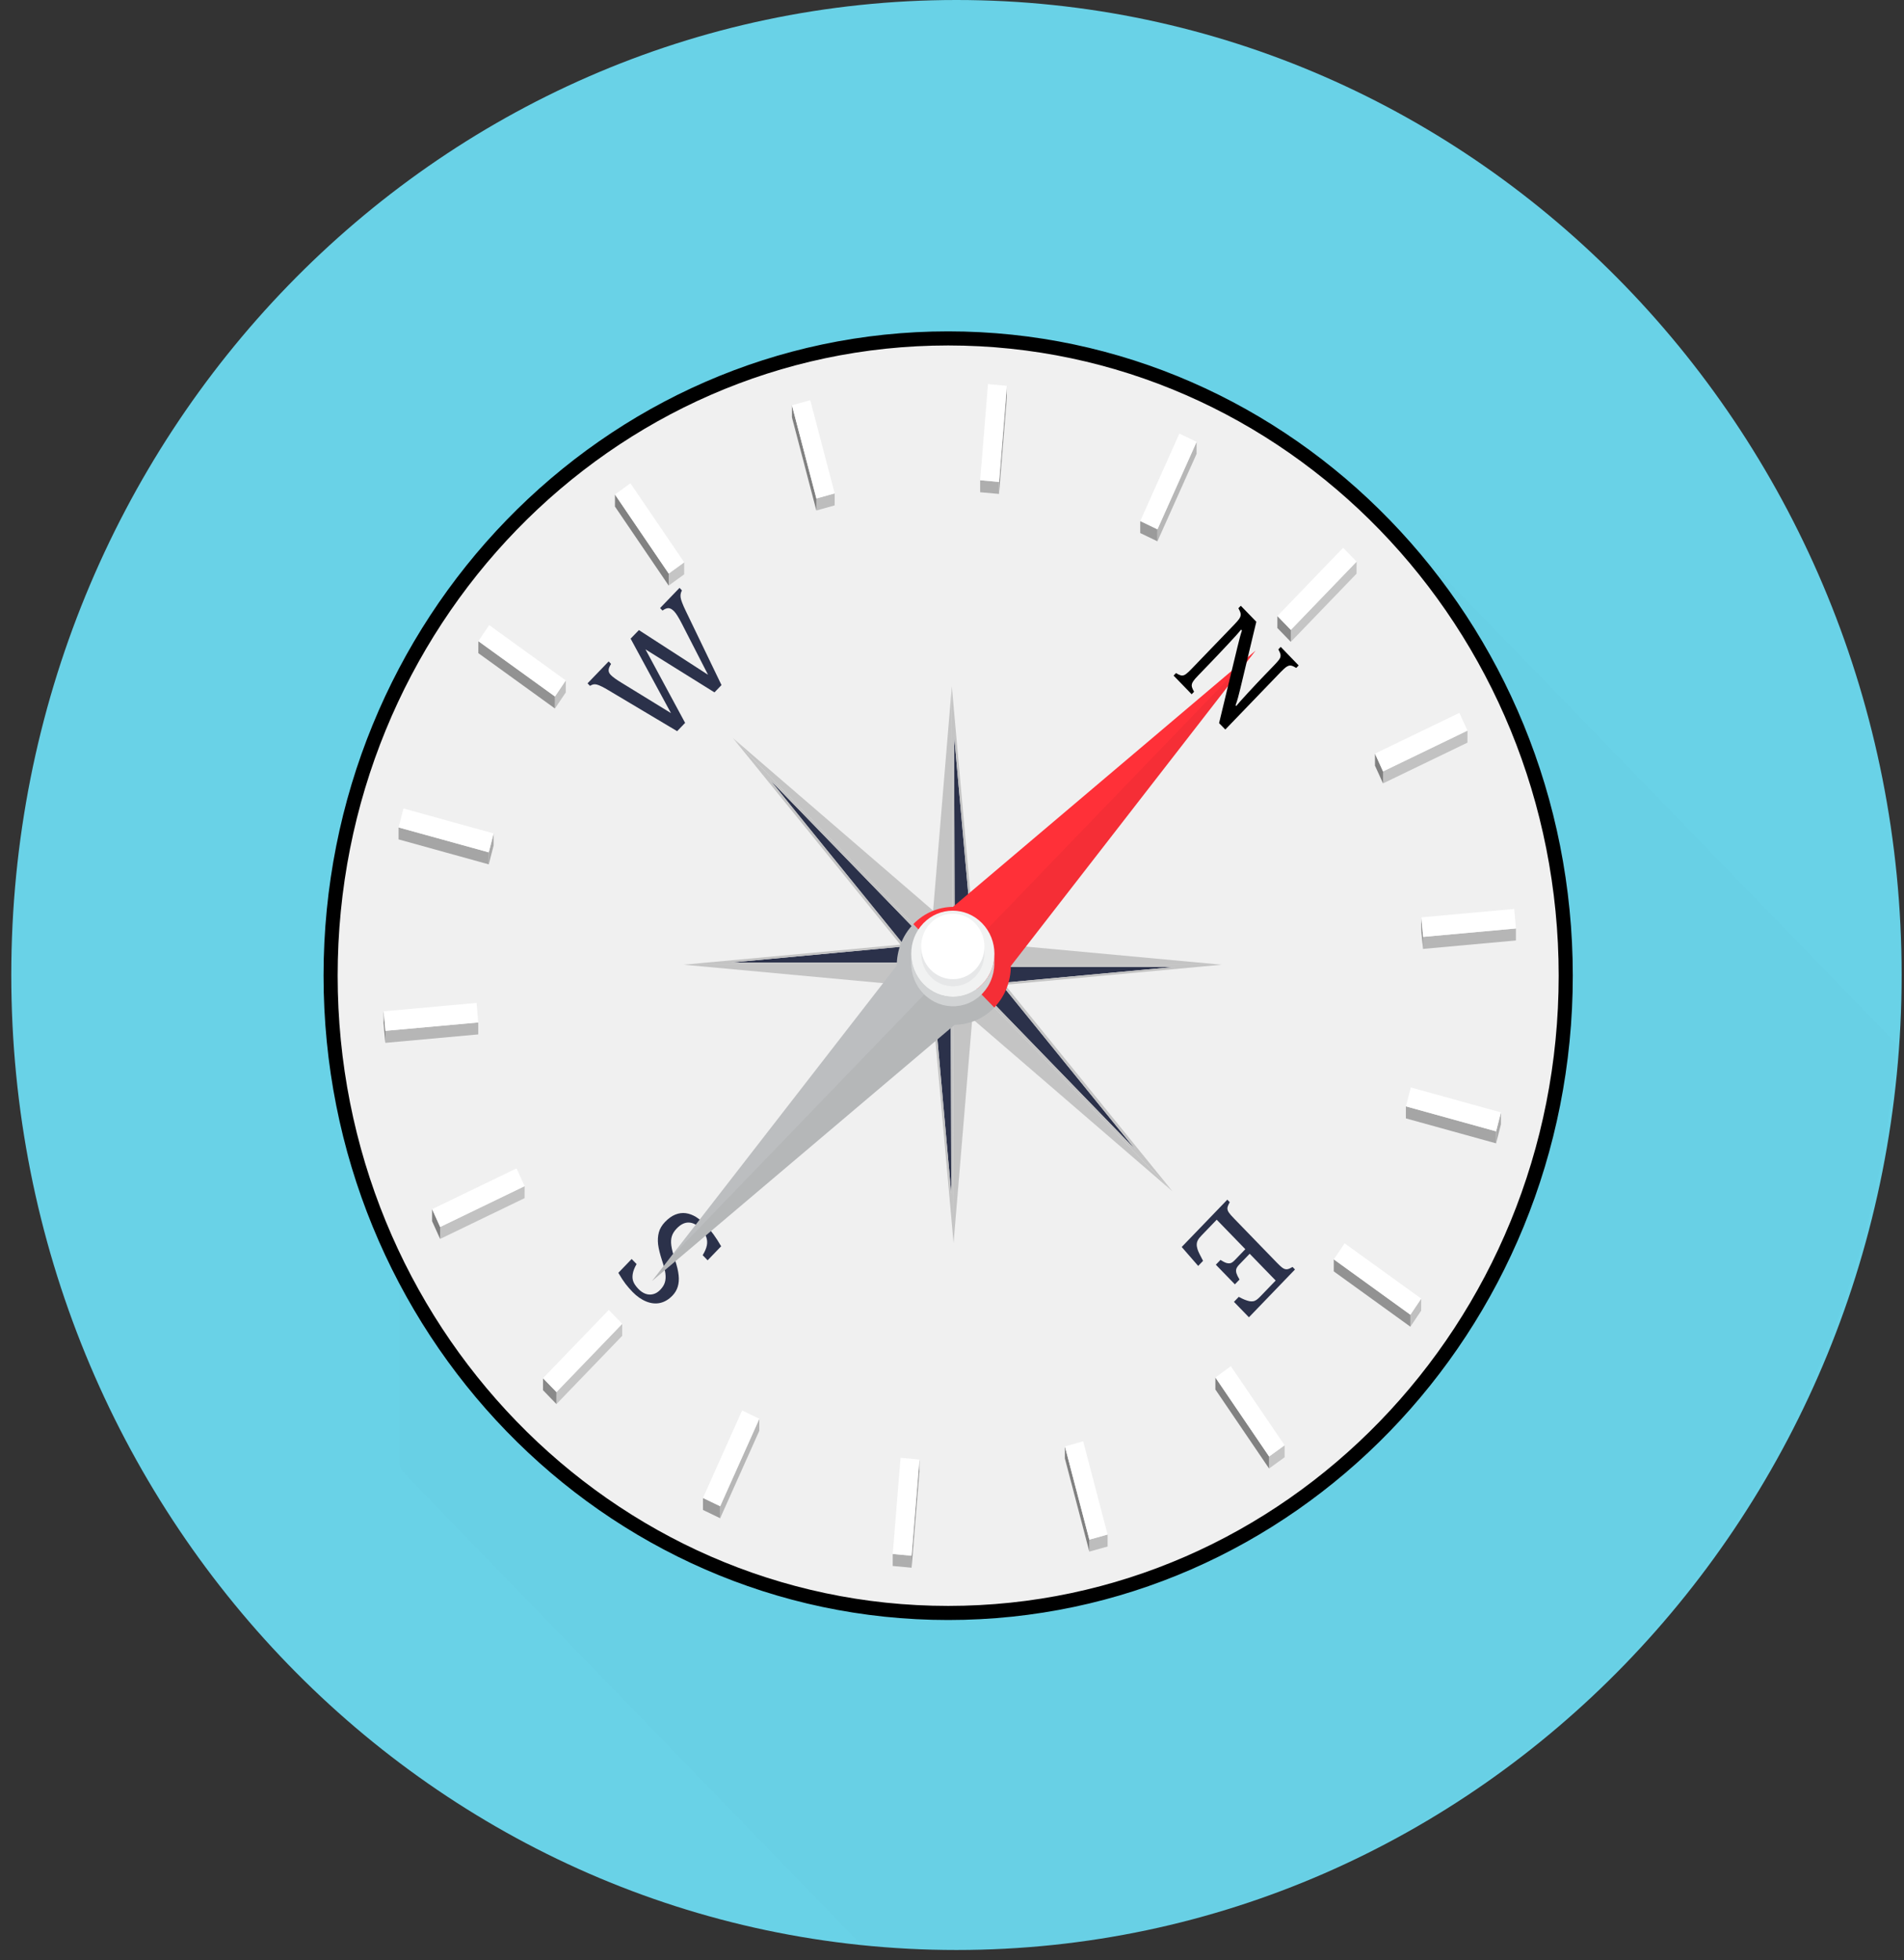 <svg width="135" height="139" viewBox="0 0 135 139" fill="none" xmlns="http://www.w3.org/2000/svg">
<rect x="0" y="0" width="135" height="139" fill="#333333" stroke="none"/>
<path d="M67.816 138.286C104.828 138.286 134.832 107.33 134.832 69.143C134.832 30.956 104.828 0 67.816 0C30.804 0 0.8 30.956 0.8 69.143C0.8 107.33 30.804 138.286 67.816 138.286Z" fill="#69D2E7"/>
<g opacity="0.1">
<path opacity="0.1" d="M134.423 73.982L95.217 33.531C77.667 32.688 69.484 43.106 67.907 45.391V45.389L67.897 45.404C67.711 45.675 67.614 45.835 67.614 45.835V45.845L67.589 45.884C67.589 45.884 48.742 37.566 30.721 45.884H29.435C28.82 45.884 28.322 46.394 28.322 47.023V103.665C28.322 103.958 28.437 104.219 28.615 104.42L28.608 104.424L28.636 104.452C28.646 104.463 28.655 104.472 28.665 104.482L61.112 137.959C63.244 138.17 65.403 138.287 67.589 138.287C103.022 138.287 132.013 109.909 134.423 73.982Z" fill="black"/>
</g>
<path d="M111.016 69.192C111.016 94.166 91.397 114.385 67.228 114.385C43.06 114.385 23.441 94.166 23.441 69.192C23.441 44.218 43.06 23.999 67.228 23.999C91.397 23.999 111.016 44.218 111.016 69.192Z" fill="#F0F0F0" stroke="black"/>
<path d="M50.042 86.878C50.412 87.259 50.775 87.761 51.131 88.382L50.173 89.376L49.823 89.014C49.982 88.752 50.08 88.518 50.119 88.312C50.159 88.109 50.142 87.911 50.072 87.719C50.005 87.529 49.868 87.332 49.67 87.129C49.395 86.844 49.115 86.702 48.823 86.697C48.536 86.694 48.256 86.833 47.984 87.117C47.81 87.298 47.693 87.482 47.637 87.669C47.578 87.853 47.565 88.075 47.599 88.326C47.632 88.579 47.721 88.922 47.864 89.359C48.003 89.782 48.089 90.142 48.117 90.44C48.15 90.738 48.128 91.008 48.055 91.247C47.983 91.484 47.855 91.699 47.677 91.882C47.415 92.153 47.129 92.325 46.812 92.398C46.497 92.47 46.168 92.437 45.825 92.3C45.482 92.161 45.156 91.935 44.851 91.621C44.671 91.437 44.508 91.247 44.356 91.052C44.207 90.858 44.035 90.596 43.843 90.264L44.787 89.284L45.136 89.643C44.982 89.911 44.893 90.147 44.862 90.351C44.829 90.554 44.844 90.735 44.91 90.897C44.974 91.058 45.095 91.231 45.27 91.412C45.423 91.57 45.587 91.682 45.764 91.749C45.939 91.813 46.12 91.824 46.304 91.779C46.488 91.735 46.656 91.632 46.812 91.47C46.979 91.297 47.088 91.122 47.141 90.944C47.196 90.763 47.208 90.557 47.18 90.323C47.152 90.089 47.074 89.782 46.944 89.401C46.795 88.939 46.7 88.554 46.662 88.251C46.627 87.947 46.644 87.663 46.715 87.396C46.787 87.131 46.932 86.886 47.15 86.658C47.395 86.404 47.641 86.229 47.888 86.132C48.133 86.034 48.379 86.003 48.62 86.034C48.864 86.067 49.107 86.156 49.346 86.301C49.584 86.454 49.818 86.647 50.042 86.878Z" fill="#2B314A"/>
<path d="M91.818 90.028L88.553 93.417L87.492 92.323L87.833 91.969C87.983 92.05 88.12 92.117 88.245 92.167C88.368 92.217 88.48 92.25 88.578 92.273C88.675 92.292 88.767 92.295 88.849 92.281C88.93 92.27 89.013 92.234 89.091 92.181C89.168 92.125 89.253 92.053 89.344 91.958L90.449 90.811L88.606 88.911L87.858 89.688C87.757 89.794 87.691 89.892 87.66 89.984C87.632 90.073 87.635 90.176 87.665 90.287C87.699 90.398 87.772 90.552 87.886 90.741L87.557 91.081L86.207 89.688L86.536 89.349C86.707 89.46 86.851 89.532 86.963 89.566C87.075 89.596 87.172 89.599 87.259 89.574C87.343 89.549 87.44 89.479 87.549 89.365L88.297 88.588L86.269 86.497L85.183 87.625C85.067 87.744 84.984 87.85 84.935 87.945C84.885 88.04 84.857 88.137 84.853 88.24C84.849 88.343 84.868 88.455 84.903 88.574C84.942 88.697 84.989 88.814 85.048 88.925C85.103 89.039 85.189 89.201 85.301 89.415L84.956 89.775L83.787 88.432L87.021 85.076L87.194 85.255C87.086 85.444 87.031 85.586 87.027 85.681C87.024 85.781 87.058 85.881 87.127 85.984C87.195 86.087 87.317 86.227 87.492 86.405L90.533 89.543C90.694 89.708 90.817 89.825 90.903 89.889C90.989 89.953 91.065 89.992 91.132 90.006C91.201 90.02 91.269 90.017 91.338 89.997C91.406 89.975 91.509 89.928 91.646 89.847L91.818 90.028Z" fill="#2B314A"/>
<path d="M48.349 41.868C48.302 41.965 48.273 42.052 48.26 42.127C48.248 42.2 48.248 42.283 48.259 42.375C48.273 42.464 48.306 42.589 48.368 42.745C48.427 42.904 48.516 43.105 48.635 43.35L51.157 48.583L50.658 49.101L45.766 46.051L48.577 51.264L48.011 51.852L43.176 48.97C42.974 48.847 42.805 48.755 42.669 48.688C42.534 48.621 42.42 48.574 42.327 48.549C42.234 48.527 42.153 48.521 42.085 48.532C42.015 48.544 41.931 48.58 41.831 48.638L41.659 48.46L43.156 46.906L43.327 47.084C43.211 47.263 43.153 47.413 43.153 47.53C43.153 47.647 43.201 47.758 43.302 47.861C43.385 47.945 43.491 48.037 43.627 48.131C43.759 48.226 43.915 48.326 44.096 48.435L47.574 50.571L44.713 45.291L45.3 44.684L50.203 47.853L48.346 44.23C48.12 43.79 47.938 43.497 47.8 43.355C47.657 43.208 47.524 43.132 47.401 43.127C47.278 43.124 47.138 43.18 46.974 43.3L46.803 43.121L48.181 41.69L48.349 41.868Z" fill="#2B314A"/>
<path d="M66.043 67.111L65.106 68.275L54.582 55.291L66.043 67.111Z" fill="#2B314A"/>
<path d="M63.957 67.133L64.869 68.261H51.82L63.957 67.133Z" fill="#2B314A"/>
<path d="M67.647 52.139L68.773 64.702L67.688 65.643L67.647 52.139Z" fill="#2B314A"/>
<path d="M80.188 55.041L68.802 66.86L67.675 65.888L80.188 55.041Z" fill="#2B314A"/>
<path d="M83.277 68.57L71.14 69.693L70.228 68.567L83.277 68.57Z" fill="#2B314A"/>
<path d="M68.96 67.283L80.514 81.534L67.833 68.453L68.96 67.283Z" fill="#2B314A"/>
<path d="M67.421 70.94L54.91 81.787L66.296 69.968L67.421 70.94Z" fill="#2B314A"/>
<path d="M67.409 71.185L67.451 84.687L66.324 72.126L67.409 71.185Z" fill="#2B314A"/>
<path d="M86.628 68.414H70.103L71.248 66.991L86.628 68.414Z" fill="#C4C4C4"/>
<path d="M68.936 66.974L67.549 68.413L66.153 66.974L65.977 66.793L51.969 52.344L66.161 64.581L67.541 65.771L67.676 65.888L68.804 66.859L68.936 66.974Z" fill="#C4C4C4"/>
<path d="M86.628 68.413L71.257 69.836L71.14 69.692L83.278 68.569L70.228 68.566L70.103 68.413H86.628Z" fill="#C4C4C4"/>
<path d="M71.257 69.837L83.13 84.483L67.548 68.413L68.936 66.974L70.104 68.413L70.228 68.567L71.141 69.692L71.257 69.837ZM68.961 67.283L67.834 68.452L80.515 81.531L68.961 67.283Z" fill="#C4C4C4"/>
<path d="M67.548 68.413L66.162 69.853L66.296 69.967L54.91 81.787L67.422 70.939L67.558 71.056L67.41 71.184L66.325 72.126L66.184 72.245L52.07 84.482L67.548 68.413Z" fill="#C4C4C4"/>
<path d="M68.937 72.246L67.611 88.153L67.558 71.056L68.937 72.246Z" fill="#C4C4C4"/>
<path d="M68.912 64.581L68.774 64.701L67.648 52.138L67.689 65.642L67.541 65.771L67.486 48.671L68.912 64.581Z" fill="#C4C4C4"/>
<path d="M67.486 48.671L67.541 65.771L66.161 64.581L67.486 48.671Z" fill="#C4C4C4"/>
<path d="M83.028 52.344L69.112 66.793L68.936 66.974L68.803 66.859L80.189 55.04L67.676 65.888L67.54 65.771L67.688 65.642L68.773 64.701L68.912 64.581L83.028 52.344Z" fill="#C4C4C4"/>
<path d="M83.028 52.344L71.248 66.99L70.104 68.413L68.936 66.974L67.548 68.413L68.936 66.974L69.112 66.793L83.028 52.344Z" fill="#C4C4C4"/>
<path d="M66.153 66.974L66.044 67.11L54.583 55.291L65.107 68.274L64.995 68.413L64.87 68.26L63.958 67.132L63.841 66.99L51.969 52.344L65.977 66.793L66.153 66.974Z" fill="#C4C4C4"/>
<path d="M63.841 66.991L63.958 67.133L51.82 68.26H64.87L64.994 68.414H48.47L63.841 66.991Z" fill="#C4C4C4"/>
<path d="M64.994 68.413L63.848 69.836L48.47 68.413H64.994Z" fill="#C4C4C4"/>
<path d="M83.13 84.482L68.938 72.245L67.558 71.056L67.422 70.939L66.296 69.967L66.162 69.853L67.548 68.413L83.13 84.482Z" fill="#C4C4C4"/>
<path d="M67.548 68.413L52.07 84.483L63.849 69.837L64.995 68.413L65.107 68.274L66.044 67.11L66.153 66.974L67.548 68.413Z" fill="#C4C4C4"/>
<path d="M67.558 71.056L67.611 88.153L66.184 72.246L66.325 72.126L67.452 84.686L67.41 71.185L67.558 71.056Z" fill="#C4C4C4"/>
<path d="M96.186 39.829L96.185 40.681L91.523 45.519L91.525 44.669L96.186 39.829Z" fill="#C5C5C5"/>
<path d="M91.525 44.669L91.523 45.519L90.569 44.535L90.57 43.686L91.525 44.669Z" fill="#898989"/>
<path d="M96.187 39.829L91.525 44.669L90.571 43.686L95.233 38.846L96.187 39.829Z" fill="white"/>
<path d="M84.843 31.335L84.841 32.187L82.066 38.389L82.068 37.537L84.843 31.335Z" fill="#B7B7B7"/>
<path d="M82.068 37.537L82.066 38.389L80.847 37.802V36.95L82.068 37.537Z" fill="#9B9B9B"/>
<path d="M84.843 31.335L82.067 37.537L80.847 36.95L83.622 30.748L84.843 31.335Z" fill="white"/>
<path d="M71.389 27.362L71.388 28.214L70.834 35.029L70.836 34.177L71.389 27.362Z" fill="#9A9A9A"/>
<path d="M70.836 34.176L70.834 35.028L69.495 34.908V34.056L70.836 34.176Z" fill="#AEAEAE"/>
<path d="M71.39 27.361L70.836 34.176L69.496 34.056L70.052 27.238L71.39 27.361Z" fill="white"/>
<path d="M59.182 34.989L59.18 35.841L57.883 36.203L57.885 35.351L59.182 34.989Z" fill="#BDBDBD"/>
<path d="M57.884 35.352L57.883 36.204L56.151 29.593V28.741L57.884 35.352Z" fill="#808080"/>
<path d="M57.45 28.38L59.182 34.989L57.885 35.351L56.151 28.739L57.45 28.38Z" fill="white"/>
<path d="M48.513 39.879L48.511 40.731L47.412 41.528L47.414 40.675L48.513 39.879Z" fill="#C5C5C5"/>
<path d="M47.414 40.676L47.412 41.528L43.602 35.922L43.604 35.07L47.414 40.676Z" fill="#828282"/>
<path d="M44.7 34.273L48.512 39.879L47.413 40.676L43.602 35.07L44.7 34.273Z" fill="white"/>
<path d="M40.116 48.254L40.114 49.106L39.347 50.245L39.349 49.393L40.116 48.254Z" fill="#C0C0C0"/>
<path d="M39.348 49.393L39.347 50.245L33.915 46.318L33.917 45.469L39.348 49.393Z" fill="#929292"/>
<path d="M40.115 48.254L39.348 49.393L33.917 45.469L34.684 44.33L40.115 48.254Z" fill="white"/>
<path d="M35.002 59.104L35.001 59.956L34.656 61.299V60.447L35.002 59.104Z" fill="#AAAAAA"/>
<path d="M34.656 60.446V61.299L28.261 59.527L28.262 58.678L34.656 60.446Z" fill="#A5A5A5"/>
<path d="M35.001 59.104L34.655 60.446L28.261 58.678L28.607 57.333L35.001 59.104Z" fill="white"/>
<path d="M33.91 72.507V73.357L27.322 73.956L27.323 73.103L33.91 72.507Z" fill="#B6B6B6"/>
<path d="M27.323 73.103L27.322 73.956L27.2 72.571L27.202 71.719L27.323 73.103Z" fill="#808080"/>
<path d="M33.789 71.124L33.911 72.508L27.323 73.104L27.202 71.72L33.789 71.124Z" fill="white"/>
<path d="M37.196 84.118L37.194 84.968L31.207 87.861L31.209 87.012L37.196 84.118Z" fill="#C2C2C2"/>
<path d="M31.209 87.012L31.207 87.861L30.637 86.602L30.638 85.75L31.209 87.012Z" fill="#808080"/>
<path d="M36.624 82.859L37.197 84.118L31.21 87.012L30.639 85.75L36.624 82.859Z" fill="white"/>
<path d="M44.118 93.88L44.116 94.732L39.455 99.572L39.456 98.72L44.118 93.88Z" fill="#C5C5C5"/>
<path d="M39.456 98.72L39.454 99.572L38.5 98.586L38.502 97.737L39.456 98.72Z" fill="#898989"/>
<path d="M44.117 93.88L39.455 98.72L38.501 97.737L43.163 92.897L44.117 93.88Z" fill="white"/>
<path d="M53.839 100.614L53.837 101.466L51.062 107.668L51.063 106.816L53.839 100.614Z" fill="#B7B7B7"/>
<path d="M51.063 106.816L51.062 107.668L49.843 107.08V106.228L51.063 106.816Z" fill="#9B9B9B"/>
<path d="M53.839 100.614L51.063 106.816L49.843 106.228L52.619 100.023L53.839 100.614Z" fill="white"/>
<path d="M65.192 103.508L65.19 104.36L64.634 111.178L64.635 110.326L65.192 103.508Z" fill="#9A9A9A"/>
<path d="M64.635 110.325L64.634 111.177L63.296 111.054L63.297 110.202L64.635 110.325Z" fill="#AEAEAE"/>
<path d="M65.192 103.507L64.635 110.325L63.297 110.202L63.852 103.385L65.192 103.507Z" fill="white"/>
<path d="M78.534 108.823L78.532 109.673L77.235 110.035L77.237 109.185L78.534 108.823Z" fill="#BDBDBD"/>
<path d="M77.237 109.186L77.236 110.035L75.503 103.427L75.505 102.574L77.237 109.186Z" fill="#808080"/>
<path d="M76.802 102.212L78.534 108.823L77.237 109.185L75.505 102.574L76.802 102.212Z" fill="white"/>
<path d="M91.083 102.493L91.082 103.345L89.983 104.142L89.984 103.29L91.083 102.493Z" fill="#C5C5C5"/>
<path d="M89.984 103.29L89.982 104.142L86.174 98.536L86.175 97.686L89.984 103.29Z" fill="#828282"/>
<path d="M87.272 96.887L91.084 102.493L89.985 103.29L86.176 97.686L87.272 96.887Z" fill="white"/>
<path d="M100.768 92.094L100.766 92.946L100.001 94.085V93.236L100.768 92.094Z" fill="#C0C0C0"/>
<path d="M100.001 93.237V94.086L94.569 90.162L94.571 89.31L100.001 93.237Z" fill="#929292"/>
<path d="M100.769 92.094L100.002 93.236L94.572 89.31L95.339 88.173L100.769 92.094Z" fill="white"/>
<path d="M106.423 78.888L106.421 79.738L106.077 81.083V80.231L106.423 78.888Z" fill="#AAAAAA"/>
<path d="M106.077 80.231V81.083L99.682 79.312L99.683 78.46L106.077 80.231Z" fill="#A5A5A5"/>
<path d="M106.424 78.888L106.078 80.23L99.684 78.459L100.03 77.117L106.424 78.888Z" fill="white"/>
<path d="M107.483 65.844L107.482 66.696L100.896 67.294L100.898 66.442L107.483 65.844Z" fill="#B6B6B6"/>
<path d="M100.898 66.442L100.896 67.294L100.775 65.907L100.776 65.055L100.898 66.442Z" fill="#808080"/>
<path d="M107.362 64.459L107.484 65.843L100.898 66.442L100.776 65.055L107.362 64.459Z" fill="white"/>
<path d="M104.049 51.812L104.047 52.665L98.062 55.556L98.063 54.706L104.049 51.812Z" fill="#C2C2C2"/>
<path d="M98.063 54.707L98.062 55.556L97.49 54.294L97.491 53.445L98.063 54.707Z" fill="#808080"/>
<path d="M103.476 50.554L104.048 51.813L98.062 54.706L97.49 53.445L103.476 50.554Z" fill="white"/>
<path d="M67.558 68.423L64.758 65.535C63.977 66.345 63.586 67.409 63.584 68.473L47.351 89.399L46.226 90.85L67.688 72.675C68.706 72.664 69.721 72.255 70.496 71.453L67.558 68.423Z" fill="#BCBEC0"/>
<path d="M67.568 64.312C66.548 64.323 65.533 64.732 64.758 65.534L67.558 68.422L70.496 71.45C71.278 70.636 71.67 69.573 71.67 68.509L89.028 46.135L67.568 64.312Z" fill="#FF3038"/>
<g opacity="0.2">
<path opacity="0.2" d="M70.494 71.453C69.719 72.257 68.704 72.664 67.686 72.675L46.226 90.85L47.351 89.399L67.558 68.422L70.494 71.453Z" fill="black"/>
</g>
<g opacity="0.2">
<path opacity="0.2" d="M89.027 46.137L71.669 68.511C71.669 69.575 71.278 70.639 70.496 71.452L67.558 68.425L89.027 46.137Z" fill="black"/>
</g>
<path d="M70.5 67.804C70.497 67.86 70.496 67.916 70.489 67.971C70.485 68.016 70.477 68.06 70.471 68.105C70.463 68.158 70.455 68.211 70.446 68.264C70.436 68.308 70.425 68.35 70.415 68.392C70.4 68.448 70.388 68.5 70.371 68.556C70.347 68.631 70.324 68.707 70.296 68.779C70.291 68.79 70.287 68.801 70.282 68.815C70.252 68.888 70.22 68.96 70.185 69.032C70.179 69.046 70.173 69.06 70.165 69.074C70.128 69.149 70.085 69.222 70.04 69.291C70.012 69.336 69.981 69.38 69.95 69.425C69.923 69.464 69.897 69.503 69.867 69.542C69.835 69.587 69.797 69.626 69.761 69.667C69.724 69.709 69.689 69.754 69.649 69.795C69.56 69.887 69.467 69.968 69.371 70.046C69.343 70.068 69.315 70.088 69.287 70.11C69.212 70.166 69.135 70.219 69.056 70.266C69.028 70.283 69 70.302 68.971 70.319C68.921 70.347 68.871 70.372 68.82 70.397C68.781 70.416 68.743 70.436 68.703 70.453C68.65 70.475 68.595 70.495 68.54 70.514C68.503 70.528 68.467 70.542 68.43 70.556C68.319 70.592 68.207 70.617 68.095 70.639C68.06 70.645 68.024 70.65 67.99 70.656C67.923 70.667 67.858 70.675 67.791 70.681C67.749 70.684 67.705 70.687 67.663 70.687C67.608 70.689 67.555 70.689 67.501 70.687C67.455 70.687 67.41 70.684 67.365 70.681C67.315 70.678 67.265 70.673 67.215 70.667C67.17 70.662 67.125 70.656 67.08 70.648C67.03 70.639 66.981 70.628 66.931 70.617C66.888 70.606 66.844 70.595 66.801 70.584C66.748 70.57 66.696 70.553 66.645 70.536C66.604 70.522 66.564 70.508 66.523 70.492C66.461 70.467 66.4 70.439 66.339 70.411C66.305 70.394 66.272 70.38 66.238 70.364C66.13 70.308 66.024 70.244 65.921 70.171C65.87 70.135 65.822 70.096 65.772 70.057C65.747 70.038 65.72 70.018 65.695 69.999C65.62 69.935 65.549 69.868 65.478 69.798C64.897 69.2 64.607 68.411 64.609 67.626L64.607 68.294C64.605 69.08 64.895 69.868 65.477 70.467C65.547 70.539 65.619 70.606 65.694 70.667C65.719 70.689 65.743 70.706 65.77 70.726C65.814 70.762 65.857 70.798 65.903 70.829C65.907 70.831 65.913 70.834 65.918 70.84C66.021 70.912 66.127 70.974 66.235 71.032C66.244 71.037 66.252 71.043 66.26 71.046C66.284 71.06 66.309 71.068 66.334 71.079C66.395 71.107 66.456 71.135 66.518 71.16C66.535 71.166 66.551 71.174 66.567 71.182C66.59 71.191 66.615 71.196 66.64 71.205C66.691 71.221 66.744 71.238 66.797 71.252C66.818 71.257 66.84 71.266 66.86 71.272C66.883 71.277 66.907 71.28 66.928 71.285C66.978 71.296 67.027 71.308 67.076 71.316C67.1 71.319 67.123 71.327 67.147 71.33C67.168 71.333 67.19 71.333 67.212 71.335C67.262 71.341 67.312 71.347 67.362 71.349C67.387 71.352 67.412 71.355 67.437 71.358C67.457 71.358 67.477 71.358 67.496 71.358C67.55 71.358 67.603 71.358 67.658 71.358C67.685 71.358 67.711 71.358 67.738 71.358C67.753 71.358 67.769 71.352 67.784 71.352C67.851 71.347 67.917 71.338 67.984 71.327C68.01 71.324 68.037 71.322 68.065 71.319C68.073 71.316 68.081 71.313 68.09 71.313C68.204 71.291 68.314 71.266 68.425 71.23C68.43 71.227 68.436 71.227 68.441 71.227C68.472 71.216 68.503 71.202 68.536 71.191C68.59 71.171 68.645 71.152 68.7 71.129C68.739 71.113 68.778 71.093 68.815 71.074C68.866 71.049 68.916 71.024 68.966 70.996C68.977 70.99 68.988 70.985 68.999 70.979C69.018 70.968 69.033 70.954 69.052 70.943C69.131 70.895 69.208 70.843 69.283 70.787C69.311 70.765 69.339 70.745 69.367 70.723C69.463 70.645 69.557 70.564 69.644 70.472C69.657 70.458 69.668 70.447 69.68 70.433C69.707 70.405 69.73 70.372 69.757 70.341C69.792 70.299 69.83 70.258 69.863 70.216C69.892 70.177 69.919 70.138 69.945 70.099C69.976 70.054 70.008 70.01 70.036 69.965C70.042 69.957 70.048 69.949 70.054 69.938C70.092 69.876 70.128 69.812 70.16 69.745C70.167 69.731 70.173 69.718 70.179 69.704C70.199 69.665 70.22 69.623 70.237 69.584C70.251 69.553 70.263 69.52 70.276 69.486C70.28 69.475 70.285 69.464 70.29 69.45C70.313 69.389 70.335 69.328 70.355 69.266C70.36 69.252 70.362 69.239 70.366 69.227C70.382 69.174 70.396 69.119 70.41 69.063C70.418 69.03 70.428 68.999 70.435 68.968C70.436 68.957 70.438 68.946 70.439 68.935C70.45 68.882 70.457 68.829 70.464 68.776C70.469 68.74 70.477 68.707 70.481 68.67C70.483 68.662 70.483 68.651 70.483 68.642C70.489 68.587 70.491 68.531 70.494 68.478C70.496 68.442 70.5 68.406 70.5 68.37C70.5 68.353 70.5 68.339 70.5 68.322L70.502 67.654C70.508 67.701 70.503 67.751 70.5 67.804Z" fill="#D1D3D4"/>
<path d="M69.639 65.476C70.794 66.668 70.8 68.601 69.651 69.793C68.504 70.985 66.636 70.985 65.481 69.793C64.326 68.601 64.319 66.668 65.467 65.476C66.616 64.284 68.484 64.284 69.639 65.476Z" fill="#F1F2F2"/>
<path d="M69.794 67.245C69.793 67.286 69.791 67.328 69.787 67.37C69.784 67.403 69.777 67.439 69.773 67.473C69.766 67.512 69.762 67.554 69.754 67.593C69.748 67.626 69.738 67.657 69.731 67.69C69.72 67.732 69.71 67.774 69.698 67.815C69.681 67.871 69.662 67.93 69.64 67.985C69.637 67.994 69.632 68.002 69.629 68.013C69.607 68.069 69.582 68.124 69.556 68.177C69.551 68.189 69.547 68.197 69.54 68.208C69.512 68.264 69.48 68.32 69.445 68.372C69.423 68.406 69.4 68.439 69.377 68.475C69.356 68.506 69.336 68.534 69.314 68.565C69.289 68.598 69.261 68.629 69.233 68.662C69.205 68.695 69.179 68.729 69.147 68.76C69.08 68.829 69.009 68.89 68.935 68.952C68.915 68.968 68.893 68.985 68.871 69.002C68.814 69.044 68.756 69.085 68.695 69.121C68.674 69.135 68.653 69.149 68.631 69.16C68.594 69.183 68.555 69.2 68.516 69.219C68.486 69.233 68.457 69.25 68.427 69.261C68.387 69.278 68.344 69.294 68.304 69.308C68.276 69.319 68.248 69.33 68.22 69.339C68.136 69.367 68.051 69.386 67.966 69.403C67.939 69.408 67.913 69.411 67.886 69.414C67.836 69.422 67.785 69.428 67.735 69.431C67.702 69.433 67.671 69.433 67.638 69.436C67.598 69.436 67.556 69.439 67.515 69.436C67.481 69.436 67.447 69.433 67.412 69.431C67.375 69.428 67.336 69.425 67.298 69.419C67.264 69.414 67.23 69.411 67.195 69.403C67.158 69.397 67.121 69.389 67.083 69.38C67.05 69.372 67.016 69.364 66.984 69.356C66.943 69.344 66.904 69.333 66.865 69.319C66.834 69.308 66.803 69.297 66.771 69.286C66.725 69.266 66.678 69.247 66.633 69.225C66.608 69.213 66.581 69.202 66.556 69.188C66.474 69.147 66.394 69.097 66.316 69.044C66.277 69.016 66.24 68.988 66.202 68.957C66.184 68.943 66.163 68.929 66.145 68.913C66.088 68.865 66.032 68.815 65.981 68.76C65.54 68.303 65.318 67.707 65.32 67.108L65.318 67.615C65.317 68.211 65.538 68.81 65.979 69.266C66.032 69.322 66.087 69.372 66.143 69.419C66.162 69.436 66.182 69.45 66.201 69.464C66.235 69.492 66.268 69.517 66.302 69.542C66.307 69.545 66.31 69.548 66.315 69.55C66.393 69.603 66.472 69.653 66.555 69.695C66.561 69.698 66.567 69.704 66.573 69.706C66.592 69.715 66.612 69.723 66.631 69.731C66.678 69.754 66.723 69.773 66.77 69.793C66.782 69.798 66.795 69.804 66.807 69.809C66.826 69.815 66.845 69.821 66.863 69.826C66.902 69.84 66.943 69.851 66.982 69.862C66.998 69.868 67.013 69.874 67.029 69.876C67.046 69.882 67.063 69.882 67.082 69.887C67.119 69.896 67.156 69.904 67.194 69.91C67.211 69.912 67.23 69.918 67.247 69.921C67.264 69.924 67.28 69.924 67.297 69.926C67.334 69.932 67.373 69.935 67.411 69.938C67.429 69.938 67.448 69.943 67.467 69.943C67.482 69.943 67.496 69.943 67.512 69.943C67.552 69.943 67.595 69.943 67.635 69.943C67.655 69.943 67.676 69.943 67.696 69.943C67.708 69.943 67.719 69.94 67.732 69.938C67.783 69.935 67.833 69.926 67.883 69.921C67.903 69.918 67.924 69.918 67.944 69.912C67.95 69.912 67.956 69.91 67.963 69.907C68.048 69.89 68.134 69.871 68.217 69.843C68.221 69.843 68.225 69.84 68.229 69.84C68.254 69.832 68.278 69.821 68.301 69.812C68.343 69.798 68.385 69.782 68.426 69.765C68.455 69.751 68.485 69.737 68.513 69.723C68.552 69.704 68.591 69.687 68.628 69.665C68.636 69.659 68.645 69.656 68.653 69.651C68.667 69.642 68.68 69.631 68.694 69.623C68.755 69.587 68.812 69.548 68.87 69.503C68.892 69.486 68.914 69.472 68.934 69.453C69.007 69.394 69.077 69.33 69.146 69.261C69.155 69.252 69.165 69.241 69.174 69.233C69.194 69.211 69.213 69.186 69.232 69.163C69.26 69.133 69.286 69.099 69.313 69.066C69.335 69.038 69.355 69.007 69.375 68.977C69.398 68.943 69.422 68.91 69.444 68.876C69.448 68.868 69.453 68.862 69.458 68.857C69.486 68.81 69.514 68.76 69.539 68.712C69.543 68.701 69.548 68.693 69.553 68.681C69.568 68.651 69.582 68.62 69.597 68.59C69.607 68.565 69.617 68.54 69.626 68.517C69.629 68.509 69.634 68.501 69.637 68.489C69.654 68.442 69.671 68.397 69.687 68.35C69.69 68.339 69.692 68.331 69.695 68.32C69.707 68.278 69.716 68.236 69.727 68.194C69.734 68.169 69.742 68.147 69.746 68.122C69.748 68.113 69.749 68.105 69.751 68.097C69.759 68.058 69.765 68.016 69.769 67.977C69.774 67.949 69.779 67.924 69.782 67.896C69.784 67.888 69.782 67.882 69.784 67.874C69.788 67.832 69.79 67.79 69.791 67.749C69.793 67.721 69.796 67.693 69.796 67.665C69.796 67.654 69.796 67.643 69.796 67.629L69.798 67.122C69.801 67.166 69.796 67.206 69.794 67.245Z" fill="#E6E7E8"/>
<path d="M69.138 65.476C70.015 66.381 70.02 67.849 69.147 68.757C68.275 69.662 66.855 69.662 65.977 68.757C65.1 67.852 65.095 66.384 65.966 65.476C66.841 64.571 68.26 64.571 69.138 65.476Z" fill="white"/>
<path d="M92.078 47.19L91.908 47.368C91.776 47.29 91.676 47.24 91.61 47.218C91.543 47.198 91.478 47.193 91.412 47.201C91.347 47.215 91.27 47.251 91.182 47.312C91.094 47.376 90.965 47.496 90.793 47.672L86.879 51.735L86.437 51.281L87.741 45.875C87.822 45.541 87.883 45.296 87.925 45.148C87.967 44.995 88.009 44.853 88.057 44.714L87.998 44.653C87.833 44.856 87.524 45.204 87.059 45.697C86.596 46.193 86.132 46.683 85.667 47.165L84.955 47.903C84.799 48.064 84.69 48.19 84.629 48.276C84.567 48.359 84.529 48.437 84.51 48.507C84.492 48.577 84.492 48.649 84.513 48.727C84.534 48.805 84.585 48.916 84.663 49.056L84.493 49.234L83.212 47.911L83.382 47.733C83.564 47.844 83.704 47.9 83.796 47.906C83.893 47.908 83.988 47.878 84.088 47.803C84.186 47.73 84.322 47.608 84.495 47.426L87.515 44.291C87.675 44.124 87.788 43.995 87.85 43.906C87.911 43.82 87.948 43.739 87.962 43.67C87.975 43.597 87.973 43.528 87.953 43.455C87.933 43.383 87.886 43.277 87.806 43.135L87.976 42.957L89.077 44.093L87.934 48.869C87.879 49.1 87.828 49.301 87.78 49.471C87.735 49.638 87.675 49.822 87.605 50.019L87.652 50.067C87.781 49.905 88.054 49.602 88.467 49.153C88.88 48.705 89.255 48.304 89.596 47.95L90.329 47.19C90.489 47.023 90.603 46.897 90.67 46.808C90.736 46.722 90.776 46.644 90.789 46.577C90.803 46.51 90.803 46.443 90.784 46.374C90.764 46.301 90.717 46.196 90.638 46.053L90.808 45.875L92.078 47.19Z" fill="black"/>
</svg>
